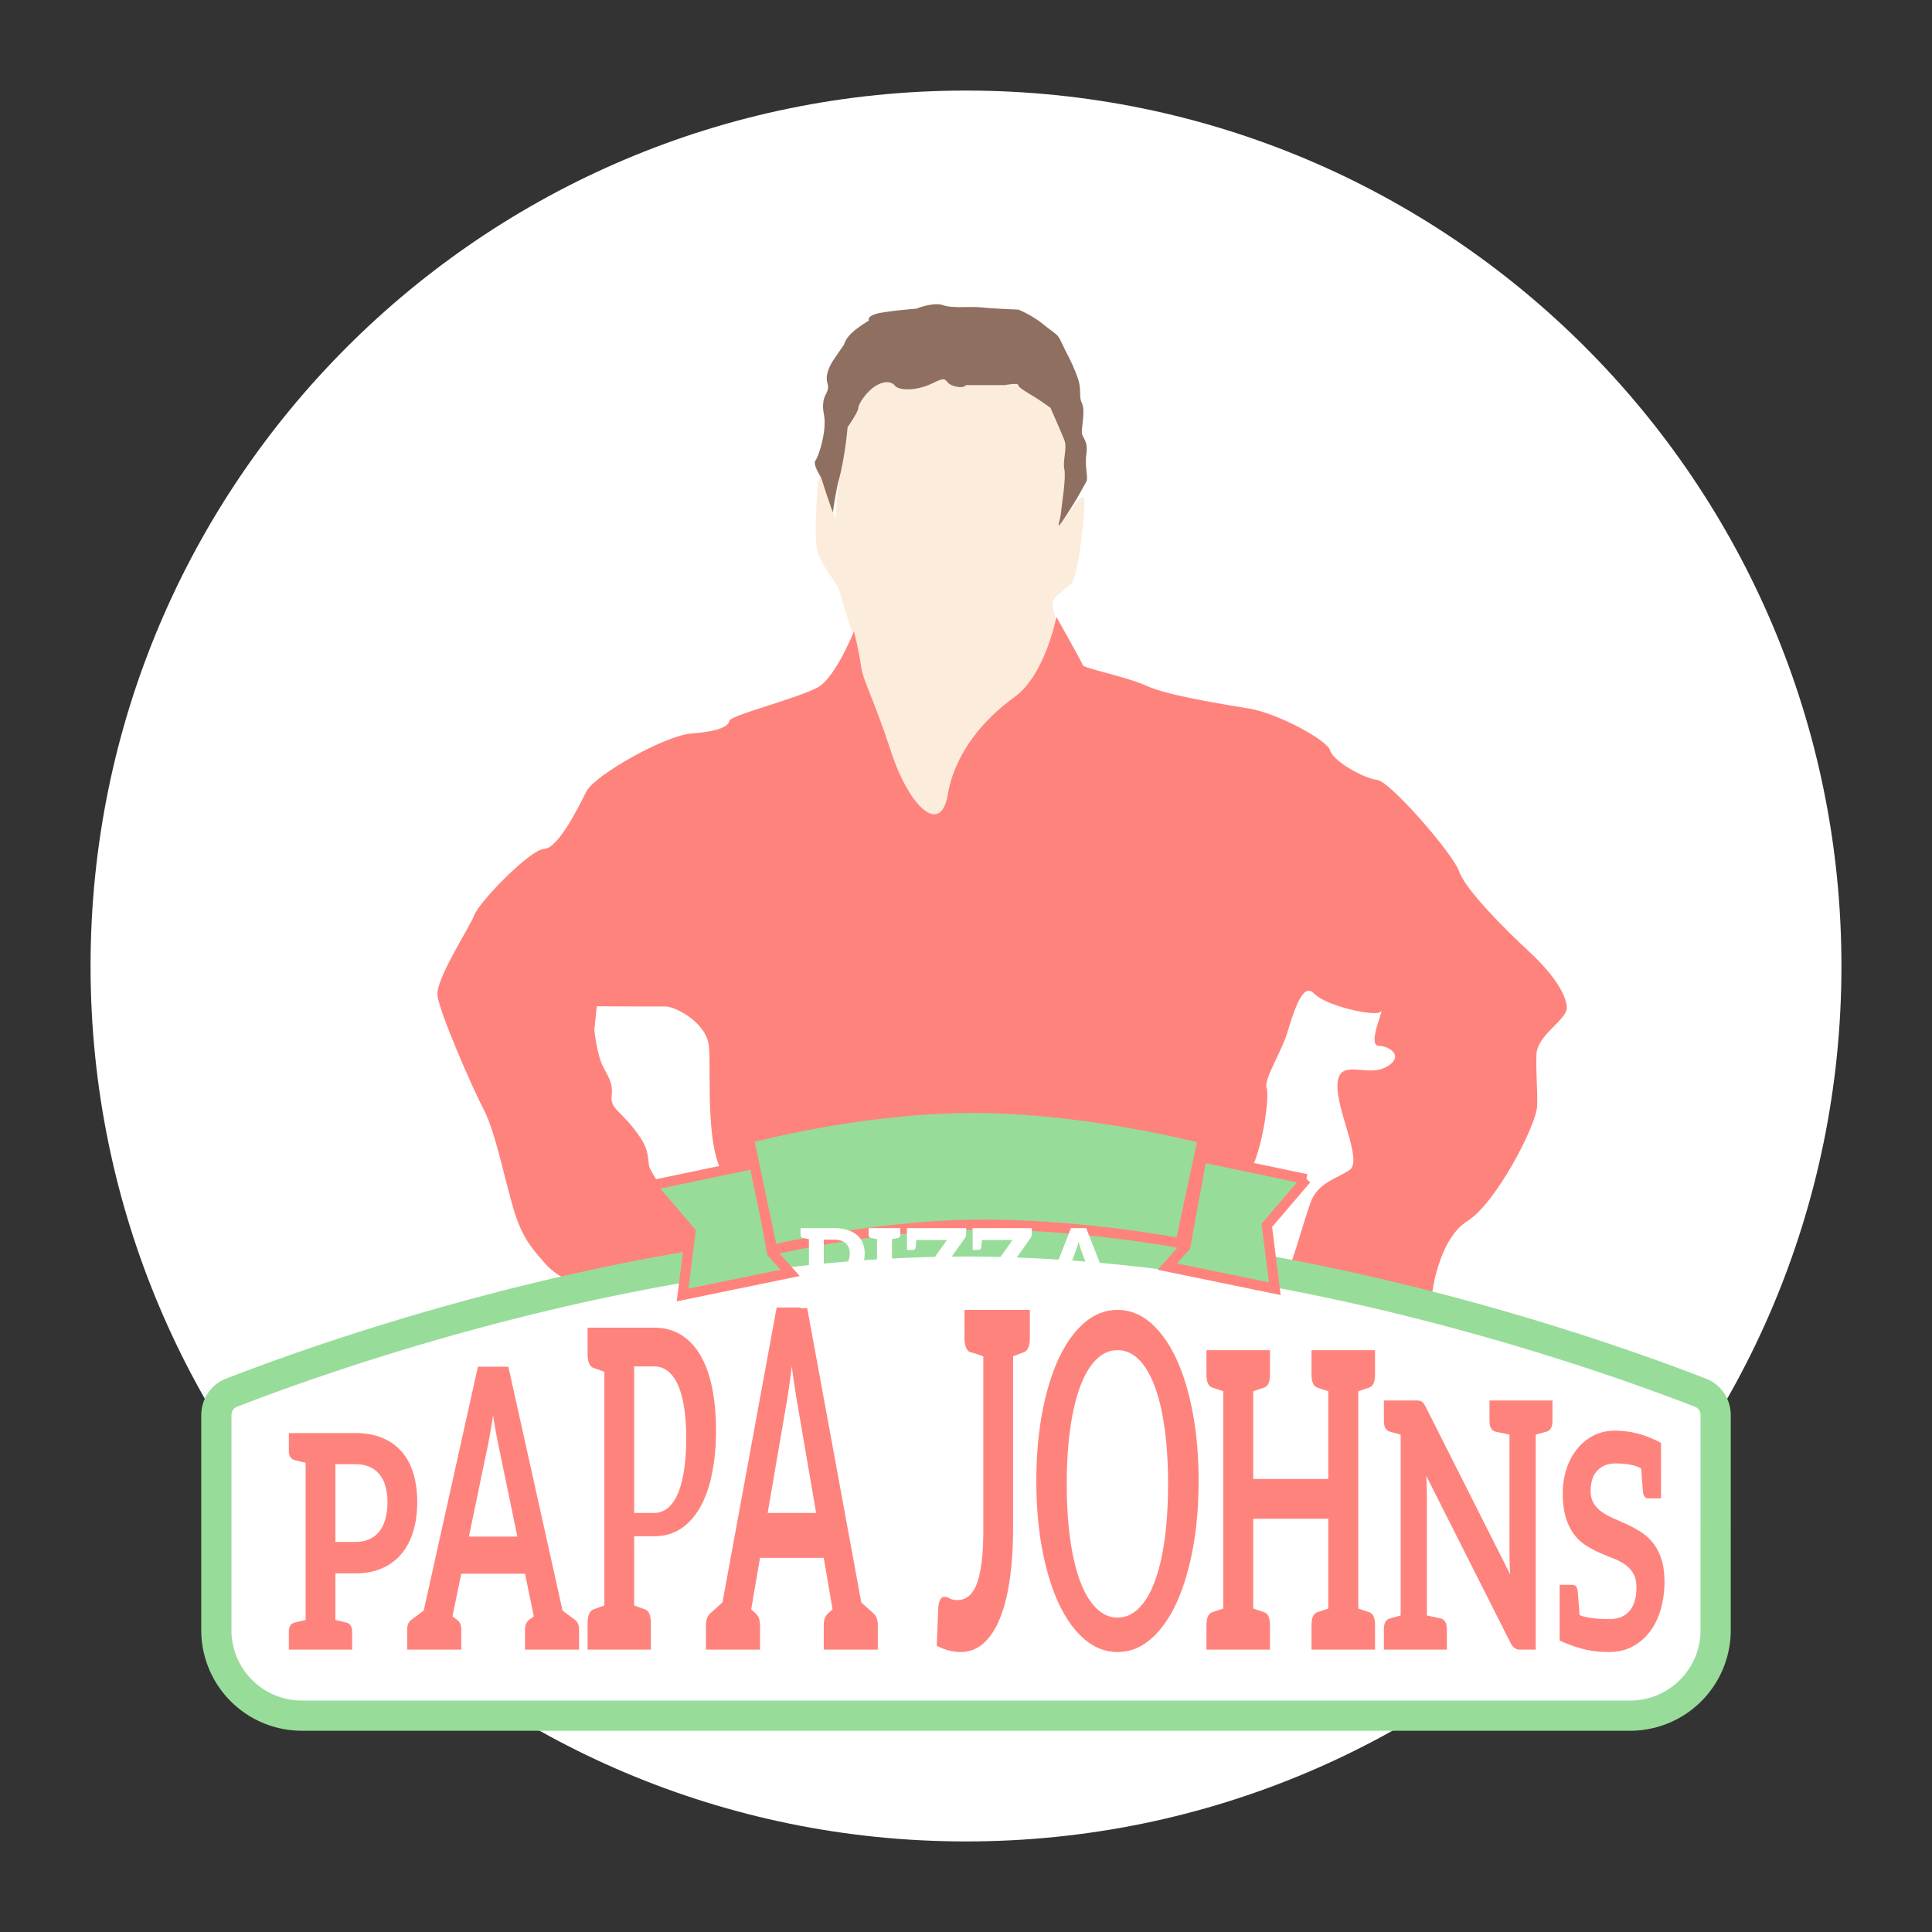 <svg xmlns="http://www.w3.org/2000/svg" width="192" height="192" fill="none"><rect width="100%" height="100%" fill="#333333" stroke="none"/><path fill="#fff" fill-rule="evenodd" d="M96 183c48.049 0 87-38.951 87-87S144.049 9 96 9 9 47.951 9 96s38.951 87 87 87Z" clip-rule="evenodd"/><path fill="#FCECDC" fill-rule="evenodd" d="m84.942 63.635-.237-.725c-.403-1.237-1.186-3.675-1.278-4.225-.125-.744-2.121-2.529-2.31-4.571-.187-2.042.149-7.824.577-7.028.429.795 1.361 4.913 1.335 4.51-.026-.404 1.502-16.136 1.502-16.136l17.11-.321s6.413 7.477 5.848 8.987c-.564 1.51-1.705 7.47-1.705 7.47s1.696-2.722 1.941-2.11c.244.612-.547 7.785-1.244 8.492-.697.707-1.802 1.224-1.864 1.99-.062.765.797 3.267.797 3.267l-8.66 26.808s-9.18-5.689-9.18-6.716c0-1.026-2.632-19.692-2.632-19.692Z" clip-rule="evenodd"/><path fill="#FF837D" fill-rule="evenodd" d="M59.309 100.004s5.786.035 6.791.018c1.006-.018 4.1 1.583 4.35 3.936.25 2.353-.496 11.378 1.94 13.241.723.552-2.71 8.45 1.993 10.633 4.704 2.183 35.537 6.647 35.537 6.647s15.68-2.283 15.679-3.238v-9.692s-2.502-2.708-1.251-5.319c1.251-2.611 1.801-7.314 1.526-8.142-.275-.828 1.442-3.529 2.008-5.313.566-1.783 1.508-5.323 2.702-4.047 1.195 1.276 6.188 2.343 6.627 1.818.439-.524-1.392 3.363-.198 3.387 1.195.025 2.595 1.132.684 2.137-1.91 1.006-4.605-.97-4.776 1.634-.171 2.605 2.559 7.641 1.194 8.568-1.365.927-3.184 1.259-3.885 3.268-.701 2.009-1.364 4.423-1.856 5.771-.492 1.347 13.946 3.251 13.946 3.251s.623-5.409 3.506-7.215c2.884-1.807 6.866-9.562 6.929-11.41.063-1.849-.131-3.082-.066-5.122.066-2.04 3.145-3.466 3.017-4.776-.127-1.311-1.337-3.248-3.821-5.541s-6.305-6.178-6.878-7.897c-.573-1.72-6.863-8.964-8.137-9.091-1.274-.128-4.365-1.847-4.683-2.93-.319-1.083-5.31-3.707-7.985-4.153-2.674-.446-8.11-1.296-10.212-2.252-2.102-.955-6.27-1.747-6.375-2.065-.106-.319-2.63-4.804-2.63-4.804s-1.109 5.767-4.166 7.967c-3.057 2.2-5.927 5.547-6.632 9.695-.705 4.148-3.843 1.206-5.626-4.245-1.784-5.45-2.803-7.069-2.994-8.534-.19-1.464-.7-3.439-.7-3.439s-1.78 4.39-3.435 5.456c-1.656 1.067-8.86 2.863-8.951 3.428-.09.566-1.135 1.07-3.758 1.257-2.623.188-9.624 4.134-10.452 5.768-.828 1.634-2.792 5.638-4.193 5.701-1.401.063-6.423 5.235-6.933 6.555-.51 1.32-3.84 6.363-3.67 7.997.171 1.634 3.425 9.119 4.612 11.382 1.188 2.262 2.196 7.521 3.076 10.269.88 2.748 1.948 3.735 2.89 4.867.943 1.132 2.748 2.43 5.65 2.402 2.9-.029 11.065-3.77 10.043-5.026-1.023-1.257-5.14-5.81-5.267-7.084-.127-1.274-.191-1.959-1.592-3.694-1.401-1.734-2.228-1.917-2.102-3.12.126-1.204-.183-1.639-.83-2.866-.646-1.227-.891-3.694-.891-3.694l.245-2.344Z" clip-rule="evenodd"/><path fill="#8E6F60" fill-rule="evenodd" d="M81.594 47.437s-.847-1.28-.565-1.652c.282-.372.809-2.003.907-3.31.099-1.305-.237-1.478-.119-2.484.12-1.006.677-1.006.398-1.967-.279-.962.582-2.203.582-2.203l1.102-1.608s.03-.372.612-.993c.582-.62 1.837-1.364 1.837-1.364s-.228-.373.673-.652c.901-.28 4.03-.528 4.03-.528s1.724-.695 2.679-.347c.955.347 2.646.093 3.798.22 1.152.127 3.669.22 3.669.22s1.296.488 2.493 1.47c1.197.981 1.394.89 1.761 1.717.367.826 1.019 1.888 1.576 3.383.558 1.495.12 1.973.494 2.734.374.762-.092 2.519 0 3.008.092.49.627.753.443 2.034-.184 1.28.207 2.37 0 2.738l-.937 1.677s-1.054 1.734-1.576 2.438c-.522.704-.092-.133 0-1.102.092-.968.507-3.372.321-4.242-.186-.871.321-2.09 0-2.9-.321-.811-1.38-3.202-1.38-3.202s-.907-.648-1.496-1.02-1.699-.97-1.699-1.23c0-.259-1.342 0-1.342 0H96s-.23.4-1.25.076-.386-1.113-2.042-.28c-1.657.833-3.377.73-3.75.28-.372-.45-1.063-.535-1.937 0-.873.534-1.717 1.773-1.717 2.174 0 .4-1.071 1.933-1.071 1.933s-.086 1.12-.334 2.66c-.249 1.54-.466 2.324-.585 2.738-.119.413-.522 2.655-.52 3.013.003.359-1.2-3.429-1.2-3.429Z" clip-rule="evenodd"/><path fill="#fff" stroke="#98DC9A" stroke-width="3" d="M21.5 140.648c0-1.013.59-1.883 1.487-2.232 8.934-3.484 41.01-15.043 73.013-15.043 32.002 0 64.08 11.559 73.013 15.043.897.349 1.487 1.219 1.487 2.232V162a8.5 8.5 0 0 1-8.5 8.5H30a8.5 8.5 0 0 1-8.5-8.5v-21.352Z"/><path fill="#FF837D" fill-rule="evenodd" d="M41.102 146.509c.242.844.363 1.766.363 2.769 0 1.041-.128 1.996-.385 2.865-.256.867-.641 1.614-1.155 2.24A5.238 5.238 0 0 1 38 155.841c-.77.347-1.671.521-2.705.521h-1.963v4.625l.648.156.328.08.138.034c.367.106.55.416.55.931v1.75h-6.29v-1.75c0-.514.184-.825.551-.931l.138-.034.328-.08.65-.156v-15.62l-.65-.156-.328-.08a3.076 3.076 0 0 0-.138-.034c-.367-.106-.55-.417-.55-.931v-1.75h6.587c1.064 0 1.984.169 2.761.506a5.129 5.129 0 0 1 1.925 1.414c.506.606.88 1.33 1.122 2.173Zm-2.793 4.413a6.339 6.339 0 0 0 .197-1.645 5.77 5.77 0 0 0-.197-1.562 3.304 3.304 0 0 0-.595-1.191 2.573 2.573 0 0 0-1-.752c-.404-.173-.877-.26-1.42-.26h-1.962v7.724h1.962c.543 0 1.016-.091 1.42-.275a2.617 2.617 0 0 0 1-.789c.264-.342.462-.759.595-1.25Zm18.802 10.034c.291.214.437.546.437.997v1.984h-5.374v-1.984c0-.451.145-.783.437-.997l.439-.325-.085-.41-.79-3.825H45.84l-.826 3.988-.05.246.439.326c.291.214.437.546.437.997v1.984h-5.375v-1.984c0-.451.146-.783.437-.997.116-.084.518-.383 1.206-.896l5.386-24.239h3.025l5.386 24.239c.692.516 1.094.814 1.206.896Zm-8.704-16.949-1.807 8.695h4.814l-1.808-8.733a67.01 67.01 0 0 1-.292-1.468 57.784 57.784 0 0 1-.313-1.838c-.104.667-.204 1.282-.303 1.847a32.537 32.537 0 0 1-.291 1.497Zm22.384-5.982c.242 1.254.363 2.626.363 4.116 0 1.549-.128 2.969-.385 4.26-.256 1.29-.641 2.4-1.155 3.33-.514.93-1.155 1.653-1.925 2.169s-1.671.774-2.705.774H63.02v6.877c.274.097.49.175.648.232l.328.119.138.05c.367.158.55.619.55 1.384v2.602h-6.29v-2.602c0-.765.184-1.226.551-1.384l.138-.05c.06-.023.17-.062.328-.119.158-.057.375-.135.65-.232v-23.224l-.65-.232a48.617 48.617 0 0 1-.466-.169c-.367-.158-.55-.62-.55-1.384v-2.602h6.588c1.063 0 1.983.251 2.76.753.778.501 1.42 1.202 1.925 2.102.506.9.88 1.977 1.122 3.23Zm-2.793 7.965a22.08 22.08 0 0 0 .197-3.099 20.09 20.09 0 0 0-.197-2.945c-.133-.88-.33-1.628-.595-2.244-.264-.617-.597-1.089-1-1.417a2.18 2.18 0 0 0-1.42-.49h-1.962v14.557h1.962a2.11 2.11 0 0 0 1.42-.519c.402-.346.736-.841 1-1.487.264-.644.462-1.429.594-2.356ZM86.8 160.332c.291.259.437.66.437 1.205v2.4h-5.374v-2.4c0-.544.145-.946.436-1.205.053-.046.2-.177.44-.393l-.085-.495-.79-4.626h-6.335l-.826 4.822-.05.299.439.393c.291.259.437.661.437 1.205v2.4h-5.374v-2.4c0-.544.145-.946.436-1.205.116-.102.518-.463 1.206-1.083l5.386-29.309h3.025l5.386 29.309c.692.623 1.094.985 1.206 1.083Zm-8.704-20.494-1.807 10.514h4.814l-1.808-10.56a95.946 95.946 0 0 1-.292-1.775 83.594 83.594 0 0 1-.313-2.222 147.6 147.6 0 0 1-.303 2.233c-.098.686-.195 1.29-.291 1.81Zm22.583-9.66h-4.831v2.734c0 .804.183 1.289.55 1.455.033.012.097.03.19.053.094.023.237.064.43.124.194.06.428.141.702.244v17.202c0 1.272-.055 2.353-.165 3.245-.11.891-.273 1.615-.49 2.174-.216.558-.485.965-.808 1.22a1.738 1.738 0 0 1-1.11.384c-.31 0-.564-.054-.765-.163-.203-.108-.366-.163-.49-.163-.205 0-.36.105-.467.314-.106.21-.167.485-.181.826l-.154 3.72a5.83 5.83 0 0 0 1.198.477c.382.101.77.151 1.166.151.866 0 1.625-.287 2.277-.86.653-.573 1.197-1.395 1.634-2.465.436-1.07.764-2.364.984-3.883.22-1.519.33-3.224.33-5.116v-17.063c.275-.102.492-.184.65-.244l.328-.125.138-.053c.367-.166.551-.651.551-1.454v-2.734h-1.667Zm18.436 16.999c0 2.439-.194 4.697-.583 6.775-.388 2.077-.935 3.875-1.639 5.394-.704 1.518-1.551 2.702-2.541 3.553s-2.086 1.277-3.289 1.277c-1.202 0-2.3-.426-3.294-1.277-.994-.851-1.844-2.035-2.552-3.553-.708-1.519-1.256-3.317-1.645-5.394-.388-2.078-.583-4.336-.583-6.775 0-2.438.195-4.696.583-6.774.389-2.078.937-3.876 1.645-5.394.708-1.518 1.558-2.702 2.552-3.554.994-.851 2.092-1.276 3.294-1.276 1.203 0 2.299.429 3.289 1.288.99.859 1.837 2.043 2.541 3.554.704 1.51 1.251 3.304 1.639 5.382.389 2.078.584 4.336.583 6.774Zm-3.036.301c0-2.068-.115-3.924-.346-5.567-.231-1.643-.563-3.039-.996-4.186-.432-1.148-.958-2.026-1.578-2.634-.62-.609-1.318-.913-2.096-.913-.777 0-1.477.304-2.101.913-.623.608-1.153 1.486-1.589 2.634-.436 1.147-.772 2.543-1.007 4.186-.234 1.643-.352 3.498-.352 5.567s.118 3.925.352 5.568c.235 1.643.571 3.034 1.007 4.173.436 1.139.966 2.013 1.589 2.621.624.609 1.324.913 2.101.913.778 0 1.476-.304 2.096-.913.62-.608 1.146-1.482 1.578-2.621.433-1.139.765-2.53.996-4.173.231-1.643.346-3.499.346-5.568Zm20.02-9.593c.367-.147.55-.576.55-1.287v-2.42h-6.312v2.42c0 .711.183 1.14.55 1.287l.138.047.328.11.649.216v8.721h-7.458v-8.721l.649-.216.327-.11a4.99 4.99 0 0 1 .138-.047c.367-.147.551-.576.55-1.287v-2.42h-6.312v2.42c0 .711.184 1.14.551 1.287.032.01.078.025.138.047l.328.11.65.216v21.6c-.275.09-.492.162-.65.216l-.328.11-.138.047c-.367.147-.551.576-.551 1.287v2.42h6.312v-2.42c.001-.711-.183-1.14-.55-1.287l-.138-.047-.327-.11a588.71 588.71 0 0 0-.649-.216v-8.927h7.458v8.927l-.649.216-.328.11a4.99 4.99 0 0 1-.138.047c-.367.147-.55.576-.55 1.287v2.42h6.312v-2.42c0-.711-.183-1.14-.55-1.287l-.139-.047-.327-.111-.65-.216v-21.599l.65-.216.328-.11.138-.047Zm16.517 1.293h-4.592v2.013c0 .592.183.949.55 1.071.042.011.52.115 1.435.311v11.656c-.001.331.005.688.016 1.07.011.385.032.776.061 1.173l-8.349-16.557a3.66 3.66 0 0 0-.22-.386.89.89 0 0 0-.204-.222.576.576 0 0 0-.236-.103 1.788 1.788 0 0 0-.33-.025h-3.218v2.013c0 .591.184.948.551 1.071.032.008.078.021.138.039l.328.092.65.179v17.97l-.65.179-.328.093-.138.039c-.367.122-.551.479-.551 1.07v2.013h6.258v-2.013c0-.591-.184-.948-.551-1.07-.034-.01-.511-.113-1.433-.311v-11.81a34.34 34.34 0 0 0-.066-2.072l8.316 16.489c.146.297.297.502.451.616a.945.945 0 0 0 .583.172h1.529v-21.365l.65-.18.328-.092.138-.039c.367-.122.55-.479.55-1.071v-2.013h-1.666Zm12.484 15.741c-.209-.624-.486-1.153-.831-1.585a4.859 4.859 0 0 0-1.177-1.071c-.438-.282-.887-.53-1.347-.745a48.172 48.172 0 0 0-1.348-.602 6.812 6.812 0 0 1-1.177-.64 2.902 2.902 0 0 1-.83-.864c-.209-.337-.313-.759-.313-1.265 0-.396.051-.761.154-1.094a2.185 2.185 0 0 1 1.237-1.414 2.66 2.66 0 0 1 1.072-.2c1.15 0 2.002.167 2.557.502.096 1.336.161 2.139.195 2.409.059.37.23.555.513.555h1.267V143.4c-1.481-.814-3.002-1.221-4.565-1.221-.828 0-1.565.174-2.21.521a5.076 5.076 0 0 0-1.634 1.384 6.23 6.23 0 0 0-1.012 1.98 7.685 7.685 0 0 0-.346 2.292c0 .982.104 1.808.313 2.477.209.67.486 1.228.83 1.675.346.447.738.809 1.178 1.086.44.278.887.516 1.341.715.45.196.898.38 1.342.551.44.168.833.374 1.177.617.345.243.622.544.831.9.209.358.313.819.313 1.385 0 1.012-.231 1.788-.693 2.329-.462.541-1.114.811-1.958.811-1.369 0-2.371-.132-3.004-.394-.097-1.368-.163-2.187-.198-2.457-.059-.37-.23-.555-.513-.555h-1.267v5.534c1.631.757 3.153 1.135 4.567 1.135.126.007.235.011.327.011.88 0 1.661-.181 2.343-.543a5.18 5.18 0 0 0 1.733-1.489c.473-.63.832-1.369 1.078-2.217a9.807 9.807 0 0 0 .368-2.731c0-.893-.104-1.652-.313-2.277Z" clip-rule="evenodd"/><path fill="#98DC9A" fill-rule="evenodd" stroke="#FF837D" d="m64.7 117.804 10.403-2.179 1.623 8.874 1.798 1.997-10.69 2.2.794-6.293-3.928-4.599Zm65.125-.624L119.422 115l-1.624 8.874-1.798 1.998 10.689 2.199-.793-6.293 3.929-4.598Z" clip-rule="evenodd"/><path fill="#98DC9A" fill-rule="evenodd" stroke="#FF837D" d="m76.753 124.213-2.334-11.102s10.968-3.008 22.349-2.999c11.38.009 22.773 3.033 22.773 3.033l-2.228 10.398s-10.582-2.001-20.699-1.833c-10.117.167-19.86 2.503-19.86 2.503Z" clip-rule="evenodd"/><path fill="#fff" d="M85.751 123.565a2.004 2.004 0 0 0-.56-.803 2.557 2.557 0 0 0-.963-.523c-.385-.126-.847-.187-1.38-.187h-3.29v.644c-.005.192.088.302.275.346.011 0 .039.006.066.011.033.006.083.017.165.028.077.016.187.033.325.06v5.77c-.138.027-.248.044-.325.06-.082.011-.132.022-.165.028-.027.005-.055.011-.066.011-.187.044-.28.154-.275.346V130h3.14v-.644c0-.192-.087-.302-.274-.346-.017 0-.039-.006-.066-.011-.033-.006-.088-.017-.165-.028-.077-.016-.187-.033-.325-.06V127.2h.98c.516 0 .967-.06 1.352-.192.385-.127.71-.303.963-.539a2.17 2.17 0 0 0 .577-.825c.132-.319.193-.671.193-1.056 0-.374-.06-.715-.182-1.023Zm-1.397 1.628a1.203 1.203 0 0 1-.797.753 2.254 2.254 0 0 1-.71.099h-.979v-2.854h.98c.274 0 .51.033.709.099a1.4 1.4 0 0 1 .5.275c.132.121.231.269.297.44.066.176.1.368.1.577 0 .226-.034.429-.1.611Zm4.843-2.151c.187-.044.275-.154.275-.346v-.644h-3.146v.644c-.005.192.088.302.275.346.011 0 .038.006.066.011.033.006.082.017.165.028.077.016.187.033.325.06v5.77c-.138.027-.248.044-.325.06-.082.011-.132.022-.165.028-.028.005-.055.011-.066.011-.187.044-.28.154-.275.346V130h3.146v-.644c0-.192-.088-.302-.275-.346-.017 0-.038-.006-.066-.011-.033-.006-.082-.017-.165-.028-.077-.016-.187-.033-.325-.06v-5.77c.138-.027.248-.044.325-.06.083-.011.132-.022.165-.028.028-.005.05-.011.066-.011Zm6.679.017a.79.79 0 0 0 .143-.462v-.545h-5.885l.005 2.162h.583c.143 0 .226-.066.259-.204.005-.027.033-.291.093-.781h3.03l-4.091 5.786a1.302 1.302 0 0 0-.1.193.663.663 0 0 0-.032.209V130h6.039v-2.145h-.583c-.143 0-.226.071-.259.209-.005.027-.033.28-.093.759h-3.19l4.08-5.764Zm6.52 0a.79.79 0 0 0 .143-.462v-.545h-5.885l.006 2.162h.583c.143 0 .225-.066.258-.204.006-.027.033-.291.094-.781h3.03l-4.092 5.786a1.302 1.302 0 0 0-.099.193.663.663 0 0 0-.033.209V130h6.039v-2.145h-.583c-.143 0-.225.071-.258.209-.006.027-.033.28-.094.759h-3.19l4.081-5.764Zm8.847 6.099a27.557 27.557 0 0 1-.605-.253l-2.695-6.853h-1.512l-2.69 6.853c-.346.143-.544.231-.605.253-.143.061-.214.154-.214.281V130h2.684v-.561c0-.127-.072-.22-.22-.281-.022-.011-.099-.038-.22-.093l.027-.066.413-1.128h3.168l.396 1.078.044.116c-.121.055-.198.082-.22.093-.149.061-.22.154-.22.281V130h2.684v-.561c0-.127-.072-.22-.215-.281Zm-4.356-4.796c.05-.121.099-.258.149-.423.049-.16.099-.33.148-.517.055.187.105.357.16.517.049.159.099.297.143.418l.907 2.469h-2.409l.902-2.464Z"/></svg>